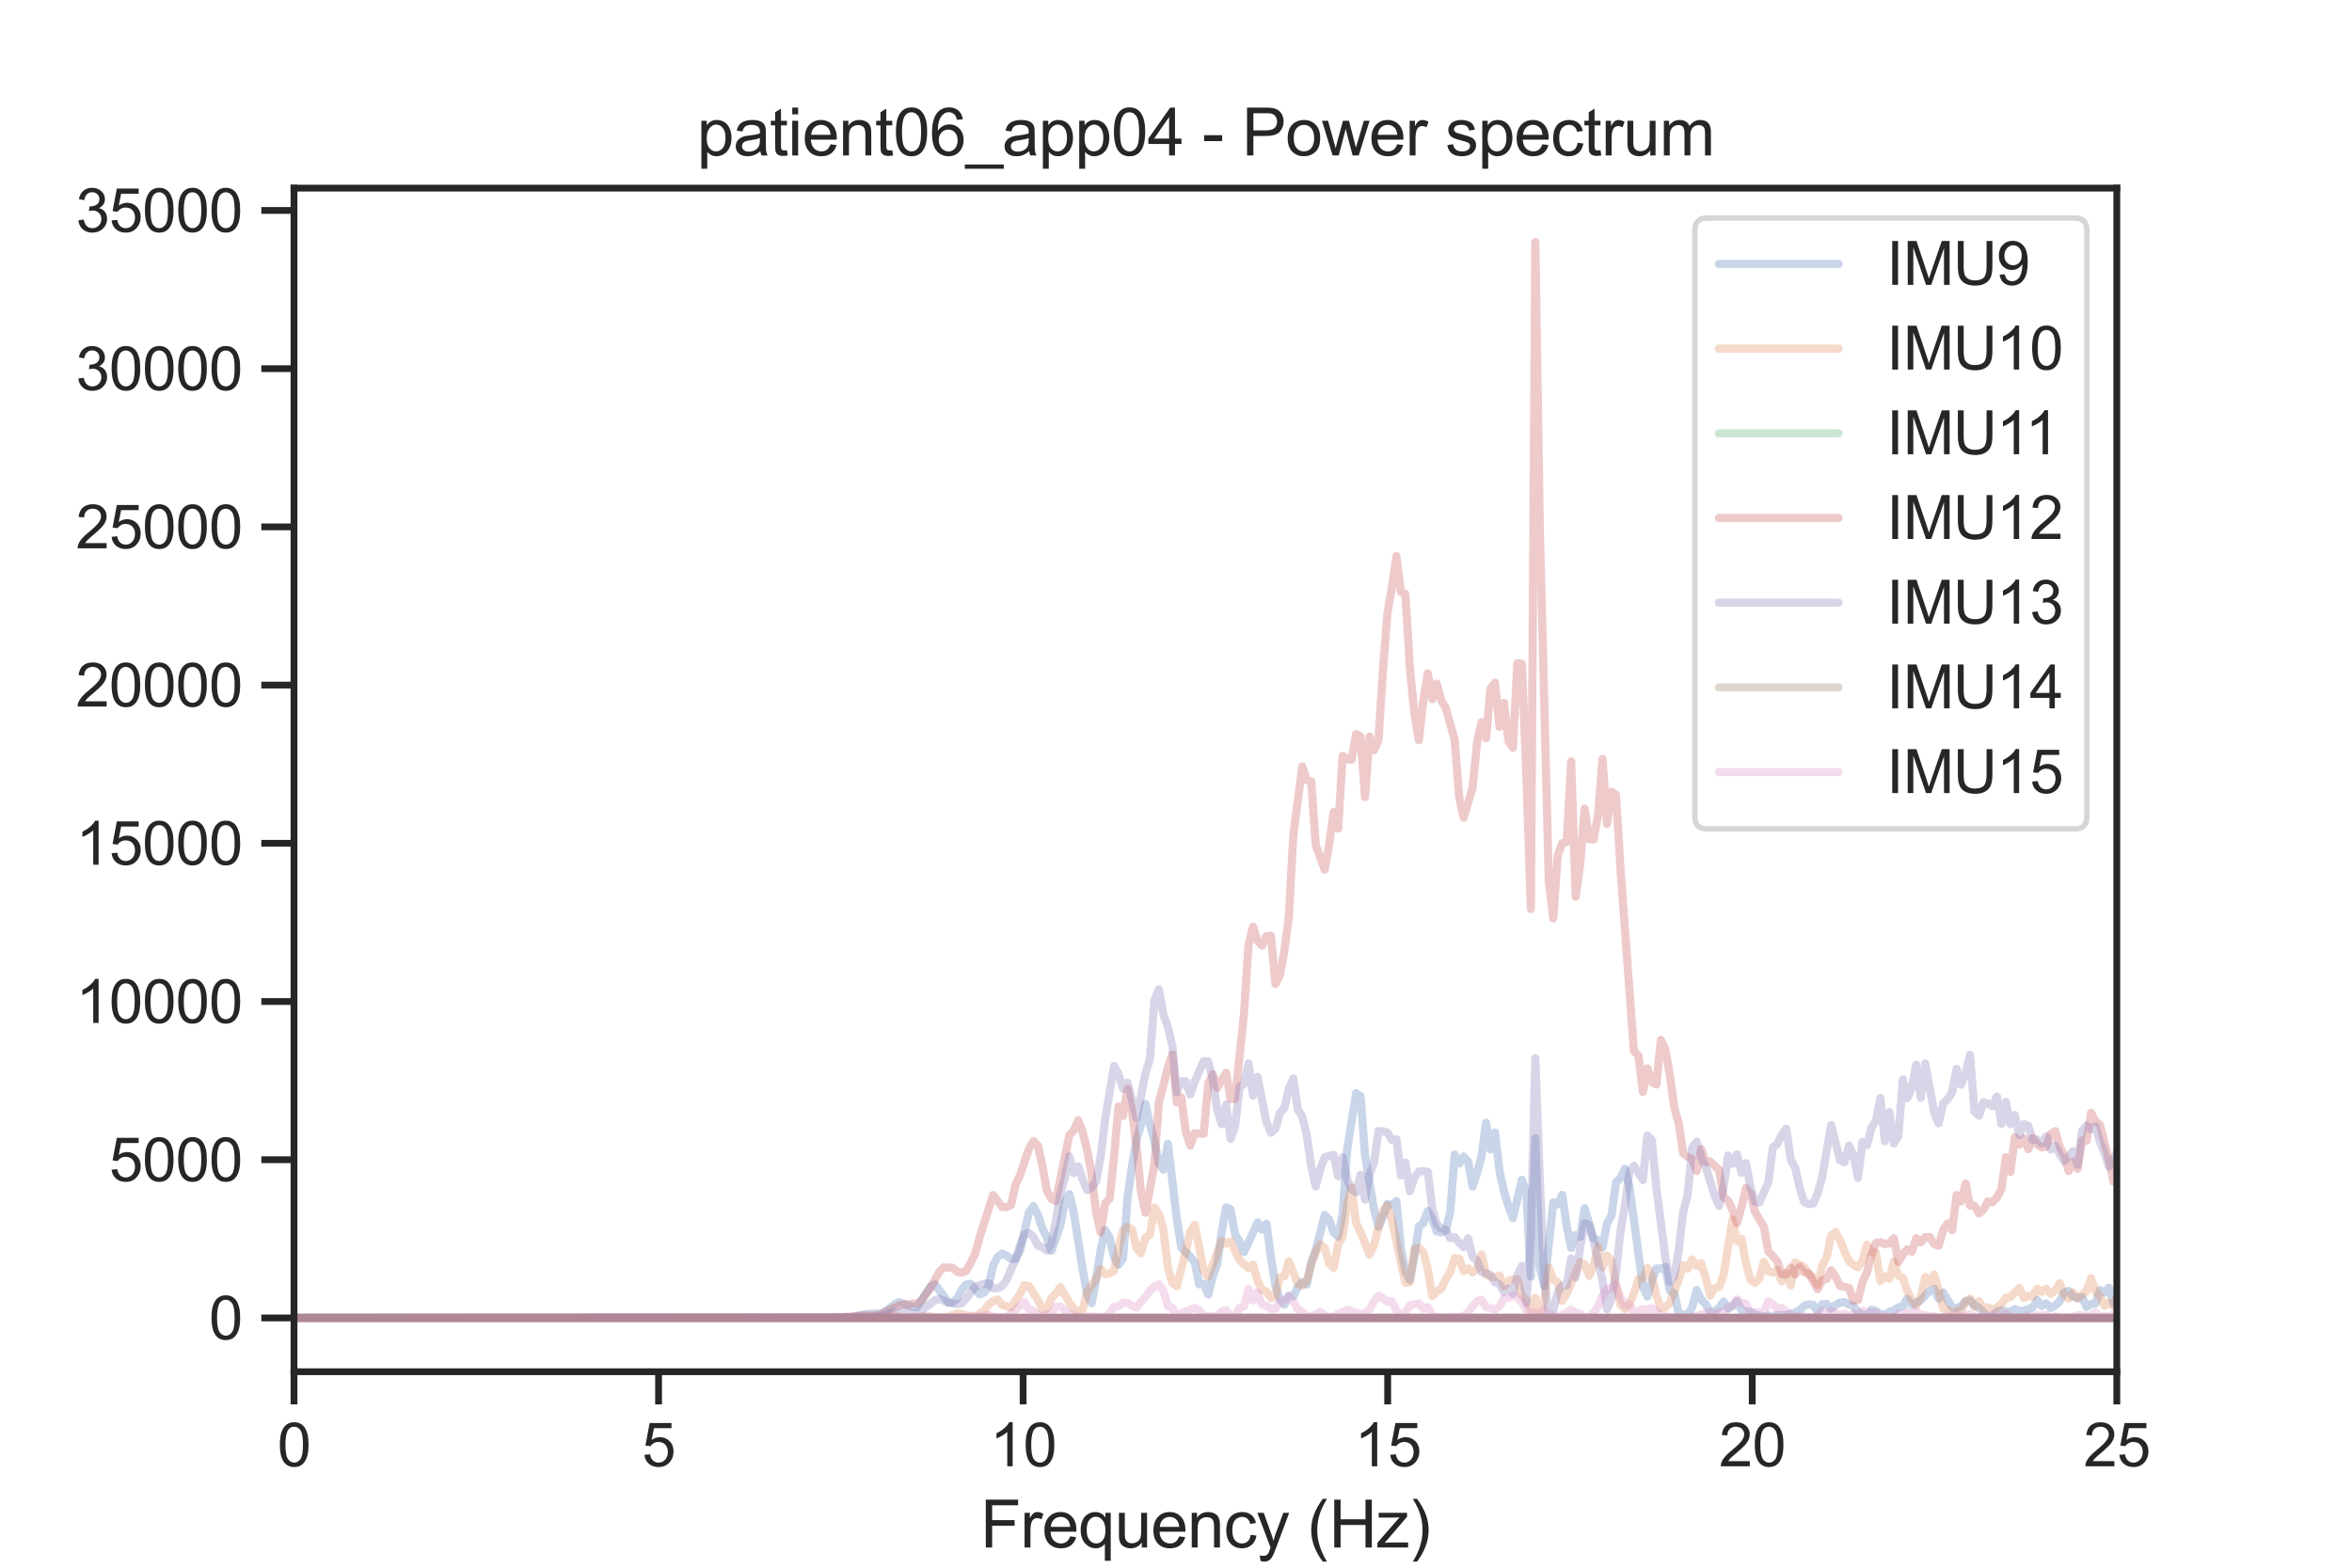 <?xml version="1.0" encoding="utf-8" standalone="no"?>
<!DOCTYPE svg PUBLIC "-//W3C//DTD SVG 1.1//EN"
  "http://www.w3.org/Graphics/SVG/1.1/DTD/svg11.dtd">
<svg xmlns:xlink="http://www.w3.org/1999/xlink" width="432pt" height="288pt" viewBox="0 0 432 288" xmlns="http://www.w3.org/2000/svg" version="1.1">
 <defs>
  <style type="text/css">*{stroke-linejoin: round; stroke-linecap: butt}</style>
 </defs>
 <g id="figure_1">
  <g id="patch_1">
   <path d="M 0 288 
L 432 288 
L 432 0 
L 0 0 
z
" style="fill: #ffffff"/>
  </g>
  <g id="axes_1">
   <g id="patch_2">
    <path d="M 54 252 
L 388.8 252 
L 388.8 34.56 
L 54 34.56 
z
" style="fill: #ffffff"/>
   </g>
   <g id="matplotlib.axis_1">
    <g id="xtick_1">
     <g id="line2d_1">
      <defs>
       <path id="m18d4c16c03" d="M 0 0 
L 0 6 
" style="stroke: #262626; stroke-width: 1.25"/>
      </defs>
      <g>
       <use xlink:href="#m18d4c16c03" x="54" y="252" style="fill: #262626; stroke: #262626; stroke-width: 1.25"/>
      </g>
     </g>
     <g id="text_1">
      <!-- 0 -->
      <g style="fill: #262626" transform="translate(50.941 269.374)scale(0.11 -0.11)">
       <defs>
        <path id="ArialMT-30" d="M 266 2259 
Q 266 3072 433 3567 
Q 600 4063 929 4331 
Q 1259 4600 1759 4600 
Q 2128 4600 2406 4451 
Q 2684 4303 2865 4023 
Q 3047 3744 3150 3342 
Q 3253 2941 3253 2259 
Q 3253 1453 3087 958 
Q 2922 463 2592 192 
Q 2263 -78 1759 -78 
Q 1097 -78 719 397 
Q 266 969 266 2259 
z
M 844 2259 
Q 844 1131 1108 757 
Q 1372 384 1759 384 
Q 2147 384 2411 759 
Q 2675 1134 2675 2259 
Q 2675 3391 2411 3762 
Q 2147 4134 1753 4134 
Q 1366 4134 1134 3806 
Q 844 3388 844 2259 
z
" transform="scale(0.016)"/>
       </defs>
       <use xlink:href="#ArialMT-30"/>
      </g>
     </g>
    </g>
    <g id="xtick_2">
     <g id="line2d_2">
      <g>
       <use xlink:href="#m18d4c16c03" x="120.96" y="252" style="fill: #262626; stroke: #262626; stroke-width: 1.25"/>
      </g>
     </g>
     <g id="text_2">
      <!-- 5 -->
      <g style="fill: #262626" transform="translate(117.901 269.374)scale(0.11 -0.11)">
       <defs>
        <path id="ArialMT-35" d="M 266 1200 
L 856 1250 
Q 922 819 1161 601 
Q 1400 384 1738 384 
Q 2144 384 2425 690 
Q 2706 997 2706 1503 
Q 2706 1984 2436 2262 
Q 2166 2541 1728 2541 
Q 1456 2541 1237 2417 
Q 1019 2294 894 2097 
L 366 2166 
L 809 4519 
L 3088 4519 
L 3088 3981 
L 1259 3981 
L 1013 2750 
Q 1425 3038 1878 3038 
Q 2478 3038 2890 2622 
Q 3303 2206 3303 1553 
Q 3303 931 2941 478 
Q 2500 -78 1738 -78 
Q 1113 -78 717 272 
Q 322 622 266 1200 
z
" transform="scale(0.016)"/>
       </defs>
       <use xlink:href="#ArialMT-35"/>
      </g>
     </g>
    </g>
    <g id="xtick_3">
     <g id="line2d_3">
      <g>
       <use xlink:href="#m18d4c16c03" x="187.92" y="252" style="fill: #262626; stroke: #262626; stroke-width: 1.25"/>
      </g>
     </g>
     <g id="text_3">
      <!-- 10 -->
      <g style="fill: #262626" transform="translate(181.803 269.374)scale(0.11 -0.11)">
       <defs>
        <path id="ArialMT-31" d="M 2384 0 
L 1822 0 
L 1822 3584 
Q 1619 3391 1289 3197 
Q 959 3003 697 2906 
L 697 3450 
Q 1169 3672 1522 3987 
Q 1875 4303 2022 4600 
L 2384 4600 
L 2384 0 
z
" transform="scale(0.016)"/>
       </defs>
       <use xlink:href="#ArialMT-31"/>
       <use xlink:href="#ArialMT-30" x="55.615"/>
      </g>
     </g>
    </g>
    <g id="xtick_4">
     <g id="line2d_4">
      <g>
       <use xlink:href="#m18d4c16c03" x="254.88" y="252" style="fill: #262626; stroke: #262626; stroke-width: 1.25"/>
      </g>
     </g>
     <g id="text_4">
      <!-- 15 -->
      <g style="fill: #262626" transform="translate(248.763 269.374)scale(0.11 -0.11)">
       <use xlink:href="#ArialMT-31"/>
       <use xlink:href="#ArialMT-35" x="55.615"/>
      </g>
     </g>
    </g>
    <g id="xtick_5">
     <g id="line2d_5">
      <g>
       <use xlink:href="#m18d4c16c03" x="321.84" y="252" style="fill: #262626; stroke: #262626; stroke-width: 1.25"/>
      </g>
     </g>
     <g id="text_5">
      <!-- 20 -->
      <g style="fill: #262626" transform="translate(315.723 269.374)scale(0.11 -0.11)">
       <defs>
        <path id="ArialMT-32" d="M 3222 541 
L 3222 0 
L 194 0 
Q 188 203 259 391 
Q 375 700 629 1000 
Q 884 1300 1366 1694 
Q 2113 2306 2375 2664 
Q 2638 3022 2638 3341 
Q 2638 3675 2398 3904 
Q 2159 4134 1775 4134 
Q 1369 4134 1125 3890 
Q 881 3647 878 3216 
L 300 3275 
Q 359 3922 746 4261 
Q 1134 4600 1788 4600 
Q 2447 4600 2831 4234 
Q 3216 3869 3216 3328 
Q 3216 3053 3103 2787 
Q 2991 2522 2730 2228 
Q 2469 1934 1863 1422 
Q 1356 997 1212 845 
Q 1069 694 975 541 
L 3222 541 
z
" transform="scale(0.016)"/>
       </defs>
       <use xlink:href="#ArialMT-32"/>
       <use xlink:href="#ArialMT-30" x="55.615"/>
      </g>
     </g>
    </g>
    <g id="xtick_6">
     <g id="line2d_6">
      <g>
       <use xlink:href="#m18d4c16c03" x="388.8" y="252" style="fill: #262626; stroke: #262626; stroke-width: 1.25"/>
      </g>
     </g>
     <g id="text_6">
      <!-- 25 -->
      <g style="fill: #262626" transform="translate(382.683 269.374)scale(0.11 -0.11)">
       <use xlink:href="#ArialMT-32"/>
       <use xlink:href="#ArialMT-35" x="55.615"/>
      </g>
     </g>
    </g>
    <g id="text_7">
     <!-- Frequency (Hz) -->
     <g style="fill: #262626" transform="translate(180.059 284.295)scale(0.12 -0.12)">
      <defs>
       <path id="ArialMT-46" d="M 525 0 
L 525 4581 
L 3616 4581 
L 3616 4041 
L 1131 4041 
L 1131 2622 
L 3281 2622 
L 3281 2081 
L 1131 2081 
L 1131 0 
L 525 0 
z
" transform="scale(0.016)"/>
       <path id="ArialMT-72" d="M 416 0 
L 416 3319 
L 922 3319 
L 922 2816 
Q 1116 3169 1280 3281 
Q 1444 3394 1641 3394 
Q 1925 3394 2219 3213 
L 2025 2691 
Q 1819 2813 1613 2813 
Q 1428 2813 1281 2702 
Q 1134 2591 1072 2394 
Q 978 2094 978 1738 
L 978 0 
L 416 0 
z
" transform="scale(0.016)"/>
       <path id="ArialMT-65" d="M 2694 1069 
L 3275 997 
Q 3138 488 2766 206 
Q 2394 -75 1816 -75 
Q 1088 -75 661 373 
Q 234 822 234 1631 
Q 234 2469 665 2931 
Q 1097 3394 1784 3394 
Q 2450 3394 2872 2941 
Q 3294 2488 3294 1666 
Q 3294 1616 3291 1516 
L 816 1516 
Q 847 969 1125 678 
Q 1403 388 1819 388 
Q 2128 388 2347 550 
Q 2566 713 2694 1069 
z
M 847 1978 
L 2700 1978 
Q 2663 2397 2488 2606 
Q 2219 2931 1791 2931 
Q 1403 2931 1139 2672 
Q 875 2413 847 1978 
z
" transform="scale(0.016)"/>
       <path id="ArialMT-71" d="M 2538 -1272 
L 2538 353 
Q 2406 169 2170 47 
Q 1934 -75 1669 -75 
Q 1078 -75 651 397 
Q 225 869 225 1691 
Q 225 2191 398 2587 
Q 572 2984 901 3189 
Q 1231 3394 1625 3394 
Q 2241 3394 2594 2875 
L 2594 3319 
L 3100 3319 
L 3100 -1272 
L 2538 -1272 
z
M 803 1669 
Q 803 1028 1072 708 
Q 1341 388 1716 388 
Q 2075 388 2334 692 
Q 2594 997 2594 1619 
Q 2594 2281 2320 2615 
Q 2047 2950 1678 2950 
Q 1313 2950 1058 2639 
Q 803 2328 803 1669 
z
" transform="scale(0.016)"/>
       <path id="ArialMT-75" d="M 2597 0 
L 2597 488 
Q 2209 -75 1544 -75 
Q 1250 -75 995 37 
Q 741 150 617 320 
Q 494 491 444 738 
Q 409 903 409 1263 
L 409 3319 
L 972 3319 
L 972 1478 
Q 972 1038 1006 884 
Q 1059 663 1231 536 
Q 1403 409 1656 409 
Q 1909 409 2131 539 
Q 2353 669 2445 892 
Q 2538 1116 2538 1541 
L 2538 3319 
L 3100 3319 
L 3100 0 
L 2597 0 
z
" transform="scale(0.016)"/>
       <path id="ArialMT-6e" d="M 422 0 
L 422 3319 
L 928 3319 
L 928 2847 
Q 1294 3394 1984 3394 
Q 2284 3394 2536 3286 
Q 2788 3178 2913 3003 
Q 3038 2828 3088 2588 
Q 3119 2431 3119 2041 
L 3119 0 
L 2556 0 
L 2556 2019 
Q 2556 2363 2490 2533 
Q 2425 2703 2258 2804 
Q 2091 2906 1866 2906 
Q 1506 2906 1245 2678 
Q 984 2450 984 1813 
L 984 0 
L 422 0 
z
" transform="scale(0.016)"/>
       <path id="ArialMT-63" d="M 2588 1216 
L 3141 1144 
Q 3050 572 2676 248 
Q 2303 -75 1759 -75 
Q 1078 -75 664 370 
Q 250 816 250 1647 
Q 250 2184 428 2587 
Q 606 2991 970 3192 
Q 1334 3394 1763 3394 
Q 2303 3394 2647 3120 
Q 2991 2847 3088 2344 
L 2541 2259 
Q 2463 2594 2264 2762 
Q 2066 2931 1784 2931 
Q 1359 2931 1093 2626 
Q 828 2322 828 1663 
Q 828 994 1084 691 
Q 1341 388 1753 388 
Q 2084 388 2306 591 
Q 2528 794 2588 1216 
z
" transform="scale(0.016)"/>
       <path id="ArialMT-79" d="M 397 -1278 
L 334 -750 
Q 519 -800 656 -800 
Q 844 -800 956 -737 
Q 1069 -675 1141 -563 
Q 1194 -478 1313 -144 
Q 1328 -97 1363 -6 
L 103 3319 
L 709 3319 
L 1400 1397 
Q 1534 1031 1641 628 
Q 1738 1016 1872 1384 
L 2581 3319 
L 3144 3319 
L 1881 -56 
Q 1678 -603 1566 -809 
Q 1416 -1088 1222 -1217 
Q 1028 -1347 759 -1347 
Q 597 -1347 397 -1278 
z
" transform="scale(0.016)"/>
       <path id="ArialMT-20" transform="scale(0.016)"/>
       <path id="ArialMT-28" d="M 1497 -1347 
Q 1031 -759 709 28 
Q 388 816 388 1659 
Q 388 2403 628 3084 
Q 909 3875 1497 4659 
L 1900 4659 
Q 1522 4009 1400 3731 
Q 1209 3300 1100 2831 
Q 966 2247 966 1656 
Q 966 153 1900 -1347 
L 1497 -1347 
z
" transform="scale(0.016)"/>
       <path id="ArialMT-48" d="M 513 0 
L 513 4581 
L 1119 4581 
L 1119 2700 
L 3500 2700 
L 3500 4581 
L 4106 4581 
L 4106 0 
L 3500 0 
L 3500 2159 
L 1119 2159 
L 1119 0 
L 513 0 
z
" transform="scale(0.016)"/>
       <path id="ArialMT-7a" d="M 125 0 
L 125 456 
L 2238 2881 
Q 1878 2863 1603 2863 
L 250 2863 
L 250 3319 
L 2963 3319 
L 2963 2947 
L 1166 841 
L 819 456 
Q 1197 484 1528 484 
L 3063 484 
L 3063 0 
L 125 0 
z
" transform="scale(0.016)"/>
       <path id="ArialMT-29" d="M 791 -1347 
L 388 -1347 
Q 1322 153 1322 1656 
Q 1322 2244 1188 2822 
Q 1081 3291 891 3722 
Q 769 4003 388 4659 
L 791 4659 
Q 1378 3875 1659 3084 
Q 1900 2403 1900 1659 
Q 1900 816 1576 28 
Q 1253 -759 791 -1347 
z
" transform="scale(0.016)"/>
      </defs>
      <use xlink:href="#ArialMT-46"/>
      <use xlink:href="#ArialMT-72" x="61.084"/>
      <use xlink:href="#ArialMT-65" x="94.385"/>
      <use xlink:href="#ArialMT-71" x="150"/>
      <use xlink:href="#ArialMT-75" x="205.615"/>
      <use xlink:href="#ArialMT-65" x="261.23"/>
      <use xlink:href="#ArialMT-6e" x="316.846"/>
      <use xlink:href="#ArialMT-63" x="372.461"/>
      <use xlink:href="#ArialMT-79" x="422.461"/>
      <use xlink:href="#ArialMT-20" x="472.461"/>
      <use xlink:href="#ArialMT-28" x="500.244"/>
      <use xlink:href="#ArialMT-48" x="533.545"/>
      <use xlink:href="#ArialMT-7a" x="605.762"/>
      <use xlink:href="#ArialMT-29" x="655.762"/>
     </g>
    </g>
   </g>
   <g id="matplotlib.axis_2">
    <g id="ytick_1">
     <g id="line2d_7">
      <defs>
       <path id="m8bd864ce79" d="M 0 0 
L -6 0 
" style="stroke: #262626; stroke-width: 1.25"/>
      </defs>
      <g>
       <use xlink:href="#m8bd864ce79" x="54" y="242.116" style="fill: #262626; stroke: #262626; stroke-width: 1.25"/>
      </g>
     </g>
     <g id="text_8">
      <!-- 0 -->
      <g style="fill: #262626" transform="translate(38.383 246.053)scale(0.11 -0.11)">
       <use xlink:href="#ArialMT-30"/>
      </g>
     </g>
    </g>
    <g id="ytick_2">
     <g id="line2d_8">
      <g>
       <use xlink:href="#m8bd864ce79" x="54" y="213.051" style="fill: #262626; stroke: #262626; stroke-width: 1.25"/>
      </g>
     </g>
     <g id="text_9">
      <!-- 5000 -->
      <g style="fill: #262626" transform="translate(20.032 216.988)scale(0.11 -0.11)">
       <use xlink:href="#ArialMT-35"/>
       <use xlink:href="#ArialMT-30" x="55.615"/>
       <use xlink:href="#ArialMT-30" x="111.23"/>
       <use xlink:href="#ArialMT-30" x="166.846"/>
      </g>
     </g>
    </g>
    <g id="ytick_3">
     <g id="line2d_9">
      <g>
       <use xlink:href="#m8bd864ce79" x="54" y="183.986" style="fill: #262626; stroke: #262626; stroke-width: 1.25"/>
      </g>
     </g>
     <g id="text_10">
      <!-- 10000 -->
      <g style="fill: #262626" transform="translate(13.915 187.923)scale(0.11 -0.11)">
       <use xlink:href="#ArialMT-31"/>
       <use xlink:href="#ArialMT-30" x="55.615"/>
       <use xlink:href="#ArialMT-30" x="111.23"/>
       <use xlink:href="#ArialMT-30" x="166.846"/>
       <use xlink:href="#ArialMT-30" x="222.461"/>
      </g>
     </g>
    </g>
    <g id="ytick_4">
     <g id="line2d_10">
      <g>
       <use xlink:href="#m8bd864ce79" x="54" y="154.921" style="fill: #262626; stroke: #262626; stroke-width: 1.25"/>
      </g>
     </g>
     <g id="text_11">
      <!-- 15000 -->
      <g style="fill: #262626" transform="translate(13.915 158.857)scale(0.11 -0.11)">
       <use xlink:href="#ArialMT-31"/>
       <use xlink:href="#ArialMT-35" x="55.615"/>
       <use xlink:href="#ArialMT-30" x="111.23"/>
       <use xlink:href="#ArialMT-30" x="166.846"/>
       <use xlink:href="#ArialMT-30" x="222.461"/>
      </g>
     </g>
    </g>
    <g id="ytick_5">
     <g id="line2d_11">
      <g>
       <use xlink:href="#m8bd864ce79" x="54" y="125.855" style="fill: #262626; stroke: #262626; stroke-width: 1.25"/>
      </g>
     </g>
     <g id="text_12">
      <!-- 20000 -->
      <g style="fill: #262626" transform="translate(13.915 129.792)scale(0.11 -0.11)">
       <use xlink:href="#ArialMT-32"/>
       <use xlink:href="#ArialMT-30" x="55.615"/>
       <use xlink:href="#ArialMT-30" x="111.23"/>
       <use xlink:href="#ArialMT-30" x="166.846"/>
       <use xlink:href="#ArialMT-30" x="222.461"/>
      </g>
     </g>
    </g>
    <g id="ytick_6">
     <g id="line2d_12">
      <g>
       <use xlink:href="#m8bd864ce79" x="54" y="96.79" style="fill: #262626; stroke: #262626; stroke-width: 1.25"/>
      </g>
     </g>
     <g id="text_13">
      <!-- 25000 -->
      <g style="fill: #262626" transform="translate(13.915 100.727)scale(0.11 -0.11)">
       <use xlink:href="#ArialMT-32"/>
       <use xlink:href="#ArialMT-35" x="55.615"/>
       <use xlink:href="#ArialMT-30" x="111.23"/>
       <use xlink:href="#ArialMT-30" x="166.846"/>
       <use xlink:href="#ArialMT-30" x="222.461"/>
      </g>
     </g>
    </g>
    <g id="ytick_7">
     <g id="line2d_13">
      <g>
       <use xlink:href="#m8bd864ce79" x="54" y="67.725" style="fill: #262626; stroke: #262626; stroke-width: 1.25"/>
      </g>
     </g>
     <g id="text_14">
      <!-- 30000 -->
      <g style="fill: #262626" transform="translate(13.915 71.662)scale(0.11 -0.11)">
       <defs>
        <path id="ArialMT-33" d="M 269 1209 
L 831 1284 
Q 928 806 1161 595 
Q 1394 384 1728 384 
Q 2125 384 2398 659 
Q 2672 934 2672 1341 
Q 2672 1728 2419 1979 
Q 2166 2231 1775 2231 
Q 1616 2231 1378 2169 
L 1441 2663 
Q 1497 2656 1531 2656 
Q 1891 2656 2178 2843 
Q 2466 3031 2466 3422 
Q 2466 3731 2256 3934 
Q 2047 4138 1716 4138 
Q 1388 4138 1169 3931 
Q 950 3725 888 3313 
L 325 3413 
Q 428 3978 793 4289 
Q 1159 4600 1703 4600 
Q 2078 4600 2393 4439 
Q 2709 4278 2876 4000 
Q 3044 3722 3044 3409 
Q 3044 3113 2884 2869 
Q 2725 2625 2413 2481 
Q 2819 2388 3044 2092 
Q 3269 1797 3269 1353 
Q 3269 753 2831 336 
Q 2394 -81 1725 -81 
Q 1122 -81 723 278 
Q 325 638 269 1209 
z
" transform="scale(0.016)"/>
       </defs>
       <use xlink:href="#ArialMT-33"/>
       <use xlink:href="#ArialMT-30" x="55.615"/>
       <use xlink:href="#ArialMT-30" x="111.23"/>
       <use xlink:href="#ArialMT-30" x="166.846"/>
       <use xlink:href="#ArialMT-30" x="222.461"/>
      </g>
     </g>
    </g>
    <g id="ytick_8">
     <g id="line2d_14">
      <g>
       <use xlink:href="#m8bd864ce79" x="54" y="38.66" style="fill: #262626; stroke: #262626; stroke-width: 1.25"/>
      </g>
     </g>
     <g id="text_15">
      <!-- 35000 -->
      <g style="fill: #262626" transform="translate(13.915 42.597)scale(0.11 -0.11)">
       <use xlink:href="#ArialMT-33"/>
       <use xlink:href="#ArialMT-35" x="55.615"/>
       <use xlink:href="#ArialMT-30" x="111.23"/>
       <use xlink:href="#ArialMT-30" x="166.846"/>
       <use xlink:href="#ArialMT-30" x="222.461"/>
      </g>
     </g>
    </g>
   </g>
   <g id="line2d_15">
    <path d="M 54 242.094 
L 151.95 242.019 
L 153.596 241.934 
L 156.066 242.019 
L 156.889 241.922 
L 158.535 241.497 
L 159.358 241.373 
L 161.827 241.287 
L 162.651 240.931 
L 164.297 239.629 
L 165.12 239.212 
L 167.589 240.069 
L 168.412 240.101 
L 170.882 236.352 
L 171.705 235.967 
L 173.351 238.085 
L 174.174 239.292 
L 174.997 239.27 
L 175.82 238.498 
L 176.643 236.916 
L 177.467 235.977 
L 178.29 235.841 
L 179.936 237.767 
L 180.759 237.459 
L 181.582 236.184 
L 182.405 232.501 
L 183.228 230.898 
L 184.051 230.307 
L 184.874 230.696 
L 185.698 231.253 
L 186.521 231.3 
L 187.344 229.772 
L 188.99 222.724 
L 189.813 221.574 
L 190.636 223.201 
L 191.459 225.68 
L 192.282 227.35 
L 193.106 229.79 
L 194.752 225.126 
L 195.575 220.91 
L 196.398 219.345 
L 197.221 222.727 
L 198.867 233.249 
L 199.69 237.851 
L 200.514 239.404 
L 201.337 234.888 
L 202.16 229.625 
L 202.983 225.964 
L 203.806 227.408 
L 204.629 230.979 
L 205.452 232.349 
L 206.275 231.154 
L 207.098 220.007 
L 207.922 214.171 
L 208.745 209.517 
L 209.568 206.632 
L 210.391 202.775 
L 211.214 206.616 
L 212.037 209.625 
L 212.86 213.761 
L 213.683 214.876 
L 214.506 210.12 
L 216.153 223.888 
L 216.976 229.206 
L 218.622 230.829 
L 219.445 231.94 
L 220.268 235.946 
L 221.091 235.83 
L 221.914 237.805 
L 222.738 234.541 
L 223.561 232.314 
L 224.384 226.346 
L 225.207 221.788 
L 226.03 222.186 
L 226.853 226.751 
L 227.676 228.069 
L 228.499 230.013 
L 230.146 226.456 
L 230.969 224.576 
L 231.792 225.893 
L 232.615 224.815 
L 233.438 230.973 
L 234.261 236.164 
L 235.084 238.768 
L 235.907 239.665 
L 236.73 238.03 
L 237.554 238.164 
L 238.377 236.453 
L 239.2 235.51 
L 240.023 235.994 
L 240.846 231.878 
L 241.669 229.61 
L 243.315 223.214 
L 244.138 224.084 
L 244.962 226.439 
L 245.785 227.163 
L 246.608 222.937 
L 247.431 211.191 
L 249.077 200.823 
L 249.9 201.388 
L 250.723 212.209 
L 252.37 222.177 
L 253.193 225.378 
L 254.016 223.545 
L 254.839 221.183 
L 255.662 221.393 
L 256.485 220.633 
L 257.308 229.226 
L 258.131 233.629 
L 258.954 235.124 
L 259.778 230.881 
L 260.601 225.29 
L 261.424 224.706 
L 262.247 222.443 
L 263.07 223.979 
L 263.893 226.226 
L 264.716 226.382 
L 265.539 226.077 
L 266.362 222.708 
L 267.185 212.112 
L 268.009 213.773 
L 268.832 212.457 
L 269.655 213.378 
L 270.478 217.973 
L 271.301 215.444 
L 272.124 212.386 
L 272.947 206.266 
L 273.77 211.156 
L 274.593 208.054 
L 275.417 215.127 
L 276.24 218.881 
L 277.063 221.587 
L 277.886 223.771 
L 279.532 216.729 
L 280.355 219.093 
L 281.178 234.541 
L 282.001 209.067 
L 282.825 232.804 
L 283.648 236.261 
L 285.294 220.886 
L 286.117 221.251 
L 286.94 219.515 
L 287.763 225.237 
L 288.586 229.267 
L 289.409 226.896 
L 290.233 227.259 
L 291.056 221.978 
L 292.702 227.485 
L 293.525 227.82 
L 294.348 229.158 
L 295.171 224.778 
L 295.994 223.282 
L 296.817 217.193 
L 297.641 216.428 
L 298.464 214.713 
L 299.287 217.999 
L 301.756 236.417 
L 302.579 238.177 
L 303.402 235.204 
L 304.225 233.038 
L 305.049 233.053 
L 305.872 232.735 
L 306.695 237.098 
L 307.518 237.56 
L 308.341 241.313 
L 309.164 241.492 
L 309.987 241.46 
L 310.81 240.138 
L 311.633 236.975 
L 312.457 238.711 
L 313.28 239.595 
L 314.103 240.967 
L 314.926 240.877 
L 315.749 240.28 
L 316.572 239.096 
L 317.395 240.412 
L 318.218 239.978 
L 319.041 239.019 
L 319.865 240.719 
L 321.511 240.992 
L 322.334 241.555 
L 323.157 241.638 
L 323.98 241.924 
L 324.803 241.661 
L 325.626 241.945 
L 326.449 241.578 
L 328.096 241.586 
L 329.742 241.125 
L 330.565 240.712 
L 331.388 239.885 
L 332.211 239.63 
L 333.034 239.713 
L 333.857 240.909 
L 334.681 239.624 
L 335.504 239.536 
L 336.327 240.432 
L 337.15 239.754 
L 337.973 239.28 
L 338.796 239.195 
L 339.619 239.691 
L 340.442 239.911 
L 341.265 241.053 
L 342.912 241.804 
L 343.735 240.611 
L 344.558 240.859 
L 345.381 241.455 
L 346.204 241.512 
L 347.027 241.009 
L 347.85 240.714 
L 348.673 240.185 
L 349.496 239.963 
L 350.32 238.593 
L 351.143 239.76 
L 351.966 239.366 
L 352.789 238.837 
L 354.435 237.183 
L 355.258 236.758 
L 356.081 238.574 
L 356.904 237.453 
L 358.551 240.195 
L 359.374 240.269 
L 360.197 239.994 
L 361.02 239.065 
L 361.843 238.915 
L 362.666 239.783 
L 363.489 240.276 
L 365.136 241.91 
L 365.959 241.784 
L 366.782 240.853 
L 367.605 240.735 
L 369.251 241.074 
L 370.074 240.495 
L 370.897 240.848 
L 371.72 240.78 
L 373.367 240.21 
L 374.19 238.812 
L 375.013 239.918 
L 375.836 239.452 
L 376.659 240.285 
L 377.482 239.852 
L 378.305 239.047 
L 379.128 237.426 
L 379.952 237.148 
L 380.775 238.222 
L 381.598 238.467 
L 382.421 238.291 
L 383.244 240.083 
L 384.067 239.584 
L 384.89 239.456 
L 385.713 237.013 
L 386.536 237.455 
L 387.36 236.584 
L 388.183 239.432 
L 389.006 239.104 
L 389.829 240.534 
L 390.652 239.377 
L 391.475 238.794 
L 393.121 239.209 
L 393.944 239.312 
L 394.768 240.108 
L 395.591 240.456 
L 396.414 240.331 
L 397.237 241.247 
L 398.06 239.352 
L 398.883 239.324 
L 400.529 238.147 
L 401.352 239.615 
L 402.176 238.593 
L 402.999 237.087 
L 403.822 235.969 
L 404.645 236.534 
L 405.468 237.827 
L 406.291 238.904 
L 407.114 239.182 
L 407.937 239.66 
L 408.76 239.183 
L 409.584 238.501 
L 410.407 237.029 
L 411.23 236.891 
L 412.053 238.453 
L 412.876 237.926 
L 413.699 239.933 
L 414.522 241.079 
L 415.345 240.579 
L 416.168 240.76 
L 416.992 239.856 
L 417.815 240.649 
L 418.638 240.246 
L 419.461 240.273 
L 420.284 240.565 
L 421.107 239.944 
L 421.93 238.853 
L 422.753 239.57 
L 423.576 239.39 
L 424.4 240.056 
L 426.046 240.985 
L 426.869 239.982 
L 427.692 240.346 
L 428.515 239.268 
L 429.338 238.767 
L 430.161 238.904 
L 430.984 238.51 
L 431.807 239.688 
L 432.631 239.937 
L 433 240.169 
M 433 242.116 
L -1 242.116 
L -1 242.116 
" clip-path="url(#p07030692d2)" style="fill: none; stroke: #4c72b0; stroke-opacity: 0.3; stroke-width: 1.5; stroke-linecap: round"/>
   </g>
   <g id="line2d_16">
    <path d="M 54 242.096 
L 156.889 242.034 
L 158.535 241.967 
L 161.827 242.024 
L 164.297 241.763 
L 165.943 242.007 
L 166.766 242.095 
L 168.412 241.931 
L 170.059 241.744 
L 171.705 241.971 
L 173.351 242.101 
L 174.997 241.587 
L 175.82 241.283 
L 176.643 241.385 
L 177.467 241.645 
L 179.113 241.877 
L 180.759 240.799 
L 181.582 239.674 
L 182.405 239.033 
L 183.228 238.69 
L 184.051 239.741 
L 185.698 240.203 
L 187.344 237.742 
L 188.167 236.067 
L 188.99 236.245 
L 190.636 238.813 
L 191.459 240.601 
L 192.282 240.424 
L 193.106 238.503 
L 193.929 237.661 
L 194.752 236.448 
L 196.398 239.279 
L 197.221 240.409 
L 198.044 241.151 
L 198.867 240.542 
L 199.69 237.343 
L 201.337 234.903 
L 202.16 233.142 
L 202.983 234.085 
L 203.806 233.951 
L 204.629 233.428 
L 205.452 229.16 
L 206.275 226.015 
L 207.098 225.381 
L 207.922 225.88 
L 208.745 229.306 
L 209.568 230.237 
L 210.391 227.385 
L 211.214 226.836 
L 212.037 221.822 
L 212.86 222.994 
L 213.683 225.932 
L 214.506 232.806 
L 215.33 235.694 
L 216.153 236.265 
L 217.799 229.862 
L 218.622 226.247 
L 219.445 225.004 
L 221.091 233.471 
L 221.914 234.555 
L 224.384 227.985 
L 225.207 228.466 
L 226.03 228.049 
L 227.676 231.528 
L 229.322 232.979 
L 230.146 232.333 
L 230.969 235.232 
L 231.792 237 
L 232.615 237.24 
L 233.438 238.437 
L 234.261 238.068 
L 235.084 234.654 
L 235.907 234.487 
L 236.73 231.732 
L 238.377 235.832 
L 239.2 236.172 
L 240.023 235.22 
L 240.846 232.275 
L 241.669 230.075 
L 242.492 228.587 
L 243.315 229.339 
L 244.138 232.117 
L 244.962 232.94 
L 245.785 228.544 
L 246.608 227.156 
L 247.431 221.437 
L 248.254 218.169 
L 249.077 224.714 
L 249.9 226.363 
L 251.546 230.488 
L 252.37 228.702 
L 254.016 222.418 
L 254.839 221.421 
L 255.662 224.268 
L 258.131 235.698 
L 258.954 235.568 
L 259.778 229.509 
L 260.601 229.222 
L 261.424 230.076 
L 262.247 233.09 
L 263.07 238.1 
L 263.893 237.246 
L 264.716 236.76 
L 265.539 234.99 
L 266.362 233.739 
L 267.185 231.139 
L 268.009 231.229 
L 268.832 233.521 
L 269.655 233.022 
L 270.478 233.8 
L 271.301 233.091 
L 272.124 230.437 
L 272.947 234.146 
L 273.77 234.569 
L 274.593 234.643 
L 275.417 234.317 
L 276.24 236.357 
L 277.063 235.334 
L 277.886 235.037 
L 278.709 235.015 
L 279.532 237.983 
L 280.355 238.782 
L 281.178 240.862 
L 282.001 238.439 
L 282.825 241.623 
L 283.648 238.755 
L 284.471 232.89 
L 285.294 235.033 
L 286.117 235.556 
L 286.94 239.005 
L 287.763 237.693 
L 289.409 233.805 
L 290.233 231.865 
L 291.056 232.321 
L 291.879 234.387 
L 292.702 232.431 
L 293.525 229.073 
L 294.348 232.815 
L 295.171 230.686 
L 295.994 231.639 
L 296.817 236.216 
L 297.641 239.671 
L 298.464 240.502 
L 299.287 239.474 
L 300.11 237.573 
L 300.933 234.998 
L 301.756 234.882 
L 302.579 232.954 
L 303.402 234.408 
L 304.225 237.983 
L 305.049 240.313 
L 305.872 240.218 
L 306.695 239.331 
L 308.341 235.181 
L 309.164 232.407 
L 309.987 233.066 
L 310.81 231.379 
L 311.633 232.568 
L 312.457 232.054 
L 313.28 234.747 
L 314.103 237.998 
L 314.926 236.649 
L 315.749 236.431 
L 316.572 234.211 
L 318.218 223.986 
L 319.041 228.042 
L 319.865 227.569 
L 320.688 232.052 
L 321.511 235.105 
L 322.334 235.702 
L 323.157 234.833 
L 323.98 231.798 
L 324.803 233.552 
L 325.626 233.801 
L 326.449 233.311 
L 327.273 235.405 
L 328.096 233.878 
L 328.919 236.134 
L 329.742 231.894 
L 331.388 232.78 
L 332.211 234.036 
L 333.034 234.646 
L 333.857 236.099 
L 334.681 232.513 
L 335.504 230.982 
L 336.327 226.986 
L 337.15 226.326 
L 337.973 227.888 
L 338.796 229.98 
L 339.619 231.717 
L 340.442 232.362 
L 341.265 232.81 
L 342.089 231.641 
L 342.912 228.66 
L 343.735 230.012 
L 344.558 230.179 
L 345.381 235.337 
L 346.204 234.515 
L 347.027 234.902 
L 347.85 231.784 
L 348.673 234.356 
L 349.496 234.764 
L 350.32 237.192 
L 351.143 238.884 
L 351.966 239.79 
L 352.789 238.247 
L 353.612 234.589 
L 354.435 235.731 
L 355.258 234.135 
L 356.081 236.928 
L 356.904 240.425 
L 357.728 240.587 
L 358.551 241.809 
L 359.374 240.841 
L 360.197 240.77 
L 361.02 239.08 
L 361.843 238.547 
L 362.666 240.115 
L 363.489 239.029 
L 364.312 240.498 
L 365.136 240.161 
L 365.959 240.636 
L 366.782 240.224 
L 367.605 239.599 
L 368.428 238.418 
L 369.251 238.333 
L 370.897 236.589 
L 371.72 238.438 
L 372.544 238.038 
L 373.367 238.16 
L 374.19 236.742 
L 375.013 237.331 
L 375.836 236.75 
L 376.659 237.693 
L 377.482 237.095 
L 378.305 235.743 
L 379.128 237.846 
L 379.952 238.552 
L 380.775 237.472 
L 381.598 238.534 
L 383.244 237.164 
L 384.067 234.82 
L 384.89 237.272 
L 385.713 238.119 
L 386.536 239.9 
L 387.36 239.302 
L 388.183 239.953 
L 389.006 237.923 
L 389.829 238.028 
L 390.652 237.634 
L 391.475 238.197 
L 392.298 239.599 
L 393.121 240.363 
L 393.944 241.514 
L 394.768 240.27 
L 395.591 239.763 
L 396.414 239.835 
L 397.237 239.508 
L 398.06 240.409 
L 398.883 240.81 
L 401.352 241.55 
L 402.176 239.67 
L 402.999 240.344 
L 404.645 239.655 
L 405.468 240.511 
L 406.291 240.376 
L 407.114 239.836 
L 407.937 240.254 
L 408.76 238.39 
L 409.584 240.294 
L 410.407 240.175 
L 411.23 240.654 
L 412.053 240.597 
L 412.876 240.931 
L 413.699 240.469 
L 414.522 240.576 
L 416.168 240.976 
L 417.815 241.92 
L 418.638 241.792 
L 420.284 241.956 
L 421.107 241.778 
L 421.93 241.779 
L 422.753 240.949 
L 423.576 241.184 
L 425.223 240.51 
L 426.046 241.445 
L 426.869 241.082 
L 427.692 240.861 
L 428.515 240.842 
L 429.338 240.685 
L 430.161 241.214 
L 430.984 241.204 
L 431.807 240.382 
L 432.631 240.927 
L 433 240.854 
M 433 242.116 
L -1 242.116 
L -1 242.116 
" clip-path="url(#p07030692d2)" style="fill: none; stroke: #dd8452; stroke-opacity: 0.3; stroke-width: 1.5; stroke-linecap: round"/>
   </g>
   <g id="line2d_17">
    <path d="M 54 242.116 
L 433 242.116 
M 433 242.116 
L -1 242.116 
L -1 242.116 
" clip-path="url(#p07030692d2)" style="fill: none; stroke: #55a868; stroke-opacity: 0.3; stroke-width: 1.5; stroke-linecap: round"/>
   </g>
   <g id="line2d_18">
    <path d="M 54 242.099 
L 153.596 242.05 
L 158.535 241.681 
L 160.181 241.725 
L 161.827 241.411 
L 163.474 240.581 
L 165.12 239.842 
L 165.943 239.649 
L 166.766 239.673 
L 167.589 239.47 
L 168.412 239.498 
L 169.235 238.998 
L 170.882 236.655 
L 172.528 233.618 
L 173.351 232.842 
L 174.997 232.895 
L 175.82 233.676 
L 176.643 233.794 
L 177.467 233.446 
L 178.29 232.025 
L 179.113 230.29 
L 179.936 227.279 
L 182.405 219.534 
L 184.051 221.714 
L 184.874 221.77 
L 185.698 221.372 
L 186.521 217.633 
L 187.344 215.922 
L 188.99 211.06 
L 189.813 209.63 
L 190.636 210.473 
L 191.459 214.146 
L 192.282 218.712 
L 193.106 220.219 
L 193.929 220.665 
L 196.398 208.537 
L 197.221 207.667 
L 198.044 205.793 
L 198.867 208.027 
L 199.69 211.313 
L 200.514 215.816 
L 201.337 222.773 
L 202.16 226.381 
L 202.983 221.044 
L 203.806 220.238 
L 204.629 212.449 
L 205.452 203.255 
L 206.275 205.01 
L 207.098 200.039 
L 207.922 204.023 
L 208.745 210.623 
L 209.568 218.956 
L 210.391 222.793 
L 212.037 213.903 
L 212.86 202.396 
L 213.683 199.458 
L 214.506 196.05 
L 215.33 193.714 
L 216.153 202.543 
L 216.976 201.624 
L 217.799 207.938 
L 218.622 210.438 
L 219.445 208.193 
L 221.091 208.286 
L 221.914 199.113 
L 222.738 197.351 
L 223.561 199.9 
L 225.207 197.086 
L 226.03 201.907 
L 226.853 201.882 
L 228.499 186.121 
L 229.322 173.576 
L 230.146 170.233 
L 230.969 172.835 
L 231.792 173.719 
L 232.615 171.997 
L 233.438 171.904 
L 234.261 180.778 
L 235.084 179.182 
L 235.907 174.621 
L 236.73 168.421 
L 237.554 153.344 
L 239.2 140.787 
L 240.023 143.344 
L 240.846 143.558 
L 241.669 155.287 
L 243.315 159.771 
L 244.138 155.047 
L 244.962 149.163 
L 245.785 152.215 
L 246.608 138.857 
L 247.431 139.503 
L 248.254 139.541 
L 249.077 134.868 
L 249.9 135.289 
L 250.723 146.421 
L 251.546 135.322 
L 252.37 137.826 
L 253.193 135.927 
L 254.016 123.121 
L 254.839 112.593 
L 255.662 107.895 
L 256.485 102.172 
L 257.308 108.771 
L 258.131 109.097 
L 258.954 122.627 
L 259.778 131.049 
L 260.601 136.001 
L 261.424 128.617 
L 262.247 123.716 
L 263.07 128.433 
L 263.893 125.58 
L 264.716 128.657 
L 265.539 130.048 
L 267.185 135.897 
L 268.009 146.449 
L 268.832 150.221 
L 270.478 144.709 
L 271.301 136.388 
L 272.124 132.683 
L 272.947 135.621 
L 273.77 126.5 
L 274.593 125.413 
L 275.417 133.51 
L 276.24 129.122 
L 277.063 136.206 
L 277.886 137.364 
L 278.709 121.832 
L 279.532 121.961 
L 280.355 142.374 
L 281.178 166.993 
L 282.001 44.444 
L 282.825 97.23 
L 284.471 161.745 
L 285.294 168.718 
L 286.117 157.138 
L 286.94 154.898 
L 287.763 154.673 
L 288.586 139.87 
L 289.409 164.725 
L 290.233 158.84 
L 291.056 148.563 
L 291.879 154.157 
L 292.702 154.229 
L 293.525 149.753 
L 294.348 139.413 
L 295.171 151.34 
L 295.994 145.448 
L 296.817 146.017 
L 297.641 159.6 
L 300.11 193.137 
L 300.933 193.9 
L 301.756 200.606 
L 302.579 196.25 
L 303.402 198.792 
L 304.225 199.246 
L 305.049 191.059 
L 305.872 192.778 
L 306.695 197.411 
L 307.518 203.431 
L 308.341 206.422 
L 309.164 211.891 
L 309.987 212.51 
L 310.81 212.935 
L 311.633 215.156 
L 312.457 211.076 
L 313.28 213.486 
L 314.103 213.366 
L 315.749 214.926 
L 316.572 219.953 
L 317.395 220.556 
L 318.218 222.249 
L 319.041 224.68 
L 319.865 221.789 
L 320.688 218.259 
L 321.511 219.203 
L 322.334 222.615 
L 323.98 225.386 
L 324.803 229.955 
L 325.626 230.743 
L 326.449 231.742 
L 327.273 234.098 
L 328.096 234.199 
L 328.919 232.845 
L 329.742 234.129 
L 330.565 232.72 
L 331.388 233.768 
L 332.211 233.905 
L 333.857 236.841 
L 334.681 235.169 
L 335.504 234.965 
L 336.327 233.388 
L 337.15 234.563 
L 337.973 236.224 
L 339.619 236.614 
L 340.442 238.963 
L 341.265 238.808 
L 342.089 235.509 
L 342.912 233.764 
L 343.735 230.525 
L 344.558 228.341 
L 345.381 228.204 
L 346.204 228.566 
L 347.027 228.408 
L 347.85 227.472 
L 348.673 231.837 
L 349.496 230.484 
L 350.32 229.527 
L 351.143 229.954 
L 351.966 227.489 
L 352.789 228.24 
L 353.612 227.28 
L 354.435 227.262 
L 355.258 228.515 
L 356.081 228.857 
L 356.904 225.959 
L 357.728 224.755 
L 358.551 225.999 
L 359.374 219.547 
L 360.197 220.719 
L 361.02 217.399 
L 361.843 221.477 
L 362.666 221.499 
L 363.489 222.929 
L 364.312 222.243 
L 365.136 220.691 
L 365.959 220.849 
L 366.782 220.027 
L 367.605 218.421 
L 368.428 212.599 
L 369.251 215.288 
L 370.074 208.87 
L 370.897 210.261 
L 371.72 209.145 
L 372.544 211.107 
L 373.367 209.073 
L 374.19 210.24 
L 375.013 210.802 
L 375.836 210.617 
L 376.659 208.363 
L 377.482 207.792 
L 378.305 210.641 
L 379.128 212.243 
L 379.952 215.128 
L 380.775 213.422 
L 381.598 214.721 
L 382.421 209.519 
L 383.244 209.562 
L 384.067 204.463 
L 384.89 205.952 
L 385.713 206.703 
L 387.36 213.119 
L 388.183 217.094 
L 389.006 214.112 
L 389.829 215.089 
L 390.652 213.531 
L 391.475 210.115 
L 392.298 208.599 
L 393.121 203.117 
L 393.944 206.783 
L 394.768 208.809 
L 395.591 206.499 
L 396.414 214.816 
L 397.237 218.353 
L 398.06 219.319 
L 398.883 216.927 
L 399.706 212.107 
L 401.352 212.667 
L 402.176 213.716 
L 402.999 215.63 
L 404.645 220.355 
L 405.468 220.023 
L 406.291 222.25 
L 407.114 221.729 
L 407.937 221.663 
L 408.76 223.028 
L 410.407 220.703 
L 411.23 222.918 
L 412.053 223.812 
L 412.876 224.145 
L 413.699 227.1 
L 414.522 227.004 
L 415.345 225.899 
L 416.168 225.354 
L 416.992 225.322 
L 417.815 227.289 
L 418.638 226.572 
L 420.284 228.758 
L 421.107 230.473 
L 422.753 231.919 
L 423.576 229.872 
L 424.4 230.586 
L 425.223 229.749 
L 426.046 230.832 
L 426.869 229.819 
L 427.692 232.665 
L 428.515 232.344 
L 429.338 235.504 
L 430.161 233.365 
L 430.984 234.082 
L 431.807 233.809 
L 433 231.896 
M 433 242.116 
L -1 242.116 
L -1 242.116 
" clip-path="url(#p07030692d2)" style="fill: none; stroke: #c44e52; stroke-opacity: 0.3; stroke-width: 1.5; stroke-linecap: round"/>
   </g>
   <g id="line2d_19">
    <path d="M 54 242.097 
L 154.419 242.036 
L 157.712 241.864 
L 160.181 241.979 
L 161.827 241.74 
L 164.297 241.028 
L 165.943 241.031 
L 167.589 241.249 
L 168.412 241.157 
L 169.235 240.741 
L 170.882 239.535 
L 171.705 238.863 
L 172.528 238.588 
L 174.174 239.281 
L 175.82 239.593 
L 176.643 239.4 
L 177.467 238.556 
L 179.113 236.393 
L 180.759 235.825 
L 181.582 235.753 
L 182.405 236.685 
L 183.228 236.661 
L 184.051 236.281 
L 184.874 235.185 
L 185.698 233.164 
L 186.521 231.465 
L 187.344 228.835 
L 188.167 226.796 
L 188.99 226.508 
L 189.813 227.209 
L 190.636 228.859 
L 191.459 229.101 
L 192.282 229.731 
L 193.106 228.548 
L 193.929 224.307 
L 194.752 219.384 
L 195.575 216.425 
L 196.398 212.431 
L 197.221 215.507 
L 198.044 214.262 
L 198.867 216.725 
L 199.69 218.649 
L 200.514 218.2 
L 201.337 217.043 
L 202.16 212.458 
L 202.983 205.592 
L 204.629 195.835 
L 205.452 197.287 
L 206.275 200.033 
L 207.098 198.882 
L 208.745 205.411 
L 210.391 197.183 
L 211.214 194.538 
L 212.037 183.743 
L 212.86 181.734 
L 213.683 186.394 
L 214.506 188.612 
L 215.33 192.186 
L 216.153 200.7 
L 216.976 198.619 
L 217.799 198.643 
L 218.622 201.074 
L 219.445 198.686 
L 221.091 194.95 
L 221.914 195.003 
L 222.738 198.167 
L 223.561 203.84 
L 224.384 206.54 
L 225.207 202.932 
L 226.03 209.204 
L 226.853 206.893 
L 227.676 199.659 
L 228.499 199.126 
L 229.322 195.377 
L 230.146 201.239 
L 230.969 197.842 
L 232.615 206.132 
L 233.438 208.083 
L 234.261 207.379 
L 235.084 204.468 
L 235.907 203.56 
L 236.73 199.97 
L 237.554 198.083 
L 238.377 203.862 
L 239.2 205.143 
L 240.023 208.562 
L 240.846 214.257 
L 241.669 217.962 
L 242.492 214.74 
L 243.315 212.599 
L 244.962 212.175 
L 245.785 216.074 
L 246.608 212.582 
L 247.431 216.611 
L 248.254 218.52 
L 249.077 219.058 
L 249.9 215.827 
L 250.723 220.346 
L 251.546 215.749 
L 252.37 213.701 
L 253.193 207.783 
L 254.016 207.795 
L 254.839 208.106 
L 255.662 209.418 
L 256.485 209.284 
L 257.308 215.933 
L 258.131 213.594 
L 258.954 218.821 
L 259.778 216.334 
L 260.601 215.22 
L 261.424 215.17 
L 262.247 215.286 
L 263.07 221.974 
L 263.893 224.944 
L 264.716 225.647 
L 265.539 225.909 
L 266.362 227.493 
L 267.185 227.279 
L 268.009 228.279 
L 268.832 229.102 
L 269.655 227.478 
L 270.478 230.942 
L 271.301 231.559 
L 272.124 233.684 
L 273.77 234.205 
L 274.593 235.598 
L 275.417 235.89 
L 276.24 237.354 
L 277.063 236.716 
L 277.886 237.699 
L 278.709 234.227 
L 279.532 232.577 
L 280.355 239.393 
L 281.178 226.898 
L 282.001 194.418 
L 282.825 216.745 
L 283.648 235.626 
L 284.471 241.069 
L 285.294 240.869 
L 286.117 237.328 
L 286.94 236.151 
L 287.763 236.188 
L 288.586 231.187 
L 289.409 234.667 
L 290.233 229.164 
L 291.056 224.709 
L 291.879 225.083 
L 292.702 228.093 
L 294.348 235.34 
L 295.171 240.502 
L 295.994 238.555 
L 296.817 233.886 
L 297.641 226.132 
L 298.464 221.423 
L 299.287 215.285 
L 300.11 214.185 
L 301.756 216.786 
L 302.579 208.607 
L 303.402 209.426 
L 304.225 218.19 
L 305.872 230.932 
L 306.695 235.497 
L 307.518 234.498 
L 308.341 229.638 
L 309.164 222.623 
L 309.987 219.486 
L 310.81 210.825 
L 311.633 209.728 
L 312.457 212.635 
L 313.28 214.362 
L 314.926 219.637 
L 315.749 221.519 
L 316.572 218.121 
L 317.395 212.276 
L 318.218 213.813 
L 319.041 212.07 
L 319.865 215.485 
L 320.688 213.665 
L 321.511 218.032 
L 322.334 220.758 
L 323.157 220.927 
L 324.803 217.154 
L 325.626 210.791 
L 326.449 210.164 
L 327.273 208.414 
L 328.096 207.348 
L 328.919 213.047 
L 329.742 214.582 
L 330.565 218.235 
L 331.388 220.871 
L 332.211 221.176 
L 333.034 221.101 
L 333.857 219.236 
L 334.681 216.262 
L 336.327 206.67 
L 337.973 213.158 
L 338.796 213.513 
L 339.619 210.435 
L 340.442 212.253 
L 341.265 216.4 
L 342.089 209.792 
L 342.912 210.364 
L 343.735 207.197 
L 344.558 205.93 
L 345.381 201.714 
L 346.204 209.651 
L 347.027 204.27 
L 347.85 210.056 
L 348.673 208.794 
L 349.496 198.279 
L 350.32 201.747 
L 351.143 199.85 
L 351.966 195.592 
L 352.789 201.676 
L 353.612 195.369 
L 355.258 204.335 
L 356.081 206.384 
L 356.904 202.676 
L 357.728 201.933 
L 358.551 200.646 
L 359.374 196.368 
L 360.197 199.26 
L 361.02 197.223 
L 361.843 193.795 
L 362.666 204.245 
L 363.489 204.959 
L 364.312 202.481 
L 365.136 202.757 
L 365.959 203.235 
L 366.782 201.462 
L 367.605 206.483 
L 368.428 202.426 
L 369.251 206.507 
L 370.074 204.83 
L 370.897 208.553 
L 371.72 206.497 
L 372.544 206.828 
L 373.367 209.475 
L 374.19 209.368 
L 375.013 210.102 
L 375.836 208.744 
L 376.659 211.162 
L 377.482 210.433 
L 378.305 212.034 
L 379.128 213.3 
L 379.952 212.471 
L 380.775 211.477 
L 381.598 213.994 
L 382.421 207.706 
L 383.244 206.763 
L 384.067 207.441 
L 384.89 206.91 
L 385.713 209.792 
L 386.536 211.801 
L 387.36 214.316 
L 388.183 213.068 
L 389.006 211.167 
L 389.829 210.636 
L 390.652 206.613 
L 391.475 207.567 
L 392.298 203.591 
L 393.121 202.521 
L 393.944 201.16 
L 394.768 206.86 
L 395.591 206.598 
L 396.414 210.015 
L 397.237 210.487 
L 398.06 209.934 
L 398.883 208.685 
L 399.706 210.403 
L 401.352 207.693 
L 402.176 209.489 
L 402.999 213.428 
L 403.822 215.138 
L 404.645 210.333 
L 405.468 214.868 
L 406.291 213.404 
L 407.114 212.708 
L 407.937 213.352 
L 408.76 214.869 
L 409.584 210.84 
L 410.407 214.276 
L 411.23 218.553 
L 412.053 218.111 
L 412.876 220.414 
L 413.699 218.643 
L 414.522 214.98 
L 415.345 216.906 
L 416.168 214.941 
L 416.992 215.634 
L 417.815 219.227 
L 418.638 220.232 
L 419.461 223.599 
L 420.284 224.873 
L 421.107 223.263 
L 421.93 224.12 
L 422.753 220.335 
L 423.576 220.513 
L 424.4 217.623 
L 425.223 219.261 
L 426.046 219.793 
L 426.869 223.307 
L 427.692 224.913 
L 428.515 224.151 
L 429.338 224.513 
L 430.161 223.712 
L 430.984 223.34 
L 431.807 220.341 
L 432.631 220.743 
L 433 221.43 
M 433 242.116 
L -1 242.116 
L -1 242.116 
" clip-path="url(#p07030692d2)" style="fill: none; stroke: #8172b3; stroke-opacity: 0.3; stroke-width: 1.5; stroke-linecap: round"/>
   </g>
   <g id="line2d_20">
    <path d="M 54 242.116 
L 433 242.116 
M 433 242.116 
L -1 242.116 
L -1 242.116 
" clip-path="url(#p07030692d2)" style="fill: none; stroke: #937860; stroke-opacity: 0.3; stroke-width: 1.5; stroke-linecap: round"/>
   </g>
   <g id="line2d_21">
    <path d="M 54 242.094 
L 169.235 242.008 
L 171.705 241.977 
L 174.997 242.062 
L 176.643 241.981 
L 179.113 241.871 
L 180.759 241.704 
L 181.582 241.556 
L 182.405 241.878 
L 184.051 242.021 
L 184.874 241.98 
L 188.167 239.212 
L 188.99 240.507 
L 189.813 240.814 
L 190.636 241.49 
L 191.459 241.9 
L 192.282 241.455 
L 193.106 241.237 
L 193.929 240.054 
L 194.752 240.017 
L 195.575 240.662 
L 196.398 241.489 
L 197.221 241.597 
L 198.044 241.938 
L 198.867 242.035 
L 199.69 241.849 
L 200.514 241.79 
L 201.337 241.999 
L 202.983 241.868 
L 203.806 241.321 
L 204.629 240.043 
L 205.452 239.987 
L 206.275 239.289 
L 207.098 239.371 
L 207.922 239.882 
L 208.745 240.222 
L 209.568 239.137 
L 210.391 238.304 
L 211.214 237.135 
L 212.037 236.351 
L 212.86 235.943 
L 213.683 237.168 
L 214.506 239.949 
L 215.33 240.24 
L 216.153 241.876 
L 216.976 241.266 
L 219.445 240.275 
L 220.268 240.71 
L 221.091 241.759 
L 223.561 241.781 
L 224.384 240.927 
L 225.207 240.738 
L 226.03 241.773 
L 226.853 241.793 
L 227.676 240.259 
L 228.499 239.944 
L 229.322 236.794 
L 230.146 238.9 
L 230.969 237.421 
L 231.792 239.667 
L 232.615 239.936 
L 233.438 240.437 
L 234.261 240.413 
L 235.084 239.175 
L 235.907 238.821 
L 236.73 238.153 
L 237.554 239.151 
L 238.377 240.516 
L 239.2 241.032 
L 240.023 241.749 
L 240.846 241.8 
L 241.669 241.509 
L 242.492 241.024 
L 243.315 241.594 
L 244.138 241.956 
L 244.962 241.907 
L 245.785 241.367 
L 247.431 240.649 
L 249.9 241.432 
L 250.723 241.279 
L 251.546 240.576 
L 252.37 239.076 
L 253.193 238.022 
L 254.016 238.495 
L 254.839 239.17 
L 255.662 239.053 
L 256.485 240.753 
L 257.308 241.495 
L 258.131 241.138 
L 258.954 239.818 
L 260.601 239.423 
L 261.424 240.428 
L 262.247 240.141 
L 263.07 241.673 
L 263.893 241.912 
L 265.539 242.111 
L 266.362 241.882 
L 267.185 242.018 
L 268.832 241.776 
L 269.655 241.114 
L 270.478 239.937 
L 271.301 239.035 
L 272.124 238.794 
L 272.947 240.099 
L 274.593 240.568 
L 275.417 240.013 
L 276.24 238.496 
L 277.063 238.497 
L 277.886 237.954 
L 278.709 238.368 
L 279.532 239.21 
L 280.355 240.658 
L 281.178 241.048 
L 282.825 241.343 
L 283.648 240.676 
L 284.471 241.523 
L 285.294 241.613 
L 286.117 242.029 
L 288.586 240.619 
L 289.409 241.174 
L 290.233 241.394 
L 291.056 242.002 
L 291.879 242.034 
L 292.702 241.197 
L 293.525 240.019 
L 294.348 238.017 
L 295.171 236.791 
L 295.994 236.58 
L 296.817 235.98 
L 297.641 238.386 
L 298.464 239.893 
L 299.287 239.648 
L 300.11 241.205 
L 301.756 240.514 
L 302.579 240.576 
L 303.402 240.306 
L 304.225 240.874 
L 305.049 241.672 
L 306.695 241.944 
L 307.518 241.941 
L 309.164 242.116 
L 309.987 242.107 
L 311.633 241.723 
L 314.103 241.06 
L 314.926 241.403 
L 315.749 241.05 
L 316.572 241.457 
L 317.395 240.093 
L 318.218 239.845 
L 319.041 238.717 
L 319.865 239.311 
L 320.688 239.531 
L 321.511 241.142 
L 323.157 241.14 
L 323.98 241.041 
L 324.803 239.049 
L 325.626 239.601 
L 326.449 240.515 
L 327.273 240.264 
L 328.919 241.698 
L 329.742 241.699 
L 330.565 242.113 
L 331.388 241.853 
L 333.034 242.092 
L 333.857 241.583 
L 334.681 240.823 
L 335.504 241.65 
L 336.327 240.787 
L 337.973 241.694 
L 338.796 241.326 
L 339.619 241.914 
L 340.442 241.333 
L 341.265 241.718 
L 342.089 240.799 
L 342.912 241.13 
L 344.558 241.195 
L 345.381 241.805 
L 346.204 241.855 
L 347.027 242.088 
L 347.85 241.955 
L 348.673 241.367 
L 349.496 241.513 
L 350.32 241.063 
L 351.143 241.48 
L 351.966 240.915 
L 352.789 241.561 
L 354.435 241.74 
L 355.258 241.809 
L 356.081 242.11 
L 356.904 242.043 
L 357.728 241.8 
L 358.551 241.746 
L 359.374 241.518 
L 360.197 241.765 
L 361.843 241.424 
L 362.666 241.906 
L 363.489 242.056 
L 365.136 241.808 
L 365.959 241.59 
L 367.605 241.689 
L 368.428 241.283 
L 369.251 241.848 
L 370.074 242.033 
L 370.897 242.007 
L 371.72 242.097 
L 372.544 241.674 
L 373.367 241.816 
L 374.19 241.645 
L 375.013 241.699 
L 375.836 241.547 
L 376.659 242.088 
L 377.482 241.837 
L 378.305 242.028 
L 379.128 242.09 
L 380.775 241.951 
L 381.598 241.608 
L 384.067 241.751 
L 384.89 241.09 
L 385.713 241.895 
L 386.536 241.817 
L 387.36 241.902 
L 388.183 241.504 
L 389.006 241.748 
L 389.829 241.185 
L 391.475 240.786 
L 393.121 241.974 
L 393.944 241.865 
L 394.768 241.953 
L 395.591 241.678 
L 396.414 241.646 
L 397.237 241.809 
L 398.06 241.619 
L 399.706 241.834 
L 402.176 242.03 
L 402.999 242.097 
L 403.822 241.946 
L 404.645 241.585 
L 405.468 241.707 
L 406.291 241.51 
L 407.114 240.587 
L 407.937 240.093 
L 408.76 240.994 
L 409.584 241.109 
L 410.407 241.81 
L 412.053 241.375 
L 412.876 241.301 
L 413.699 240.977 
L 415.345 241.343 
L 416.168 241.997 
L 416.992 241.505 
L 417.815 242.024 
L 419.461 242.082 
L 421.107 241.898 
L 421.93 241.725 
L 422.753 241.85 
L 423.576 241.586 
L 425.223 241.579 
L 426.046 241.976 
L 426.869 242.067 
L 427.692 241.704 
L 428.515 241.671 
L 429.338 241.889 
L 430.161 241.436 
L 430.984 240.511 
L 431.807 241.077 
L 433 241.094 
M 433 242.116 
L -1 242.116 
L -1 242.116 
" clip-path="url(#p07030692d2)" style="fill: none; stroke: #da8bc3; stroke-opacity: 0.3; stroke-width: 1.5; stroke-linecap: round"/>
   </g>
   <g id="patch_3">
    <path d="M 54 252 
L 54 34.56 
" style="fill: none; stroke: #262626; stroke-width: 1.25; stroke-linejoin: miter; stroke-linecap: square"/>
   </g>
   <g id="patch_4">
    <path d="M 388.8 252 
L 388.8 34.56 
" style="fill: none; stroke: #262626; stroke-width: 1.25; stroke-linejoin: miter; stroke-linecap: square"/>
   </g>
   <g id="patch_5">
    <path d="M 54 252 
L 388.8 252 
" style="fill: none; stroke: #262626; stroke-width: 1.25; stroke-linejoin: miter; stroke-linecap: square"/>
   </g>
   <g id="patch_6">
    <path d="M 54 34.56 
L 388.8 34.56 
" style="fill: none; stroke: #262626; stroke-width: 1.25; stroke-linejoin: miter; stroke-linecap: square"/>
   </g>
   <g id="text_16">
    <!-- patient06_app04 - Power spectrum -->
    <g style="fill: #262626" transform="translate(128.018 28.56)scale(0.12 -0.12)">
     <defs>
      <path id="ArialMT-70" d="M 422 -1272 
L 422 3319 
L 934 3319 
L 934 2888 
Q 1116 3141 1344 3267 
Q 1572 3394 1897 3394 
Q 2322 3394 2647 3175 
Q 2972 2956 3137 2557 
Q 3303 2159 3303 1684 
Q 3303 1175 3120 767 
Q 2938 359 2589 142 
Q 2241 -75 1856 -75 
Q 1575 -75 1351 44 
Q 1128 163 984 344 
L 984 -1272 
L 422 -1272 
z
M 931 1641 
Q 931 1000 1190 694 
Q 1450 388 1819 388 
Q 2194 388 2461 705 
Q 2728 1022 2728 1688 
Q 2728 2322 2467 2637 
Q 2206 2953 1844 2953 
Q 1484 2953 1207 2617 
Q 931 2281 931 1641 
z
" transform="scale(0.016)"/>
      <path id="ArialMT-61" d="M 2588 409 
Q 2275 144 1986 34 
Q 1697 -75 1366 -75 
Q 819 -75 525 192 
Q 231 459 231 875 
Q 231 1119 342 1320 
Q 453 1522 633 1644 
Q 813 1766 1038 1828 
Q 1203 1872 1538 1913 
Q 2219 1994 2541 2106 
Q 2544 2222 2544 2253 
Q 2544 2597 2384 2738 
Q 2169 2928 1744 2928 
Q 1347 2928 1158 2789 
Q 969 2650 878 2297 
L 328 2372 
Q 403 2725 575 2942 
Q 747 3159 1072 3276 
Q 1397 3394 1825 3394 
Q 2250 3394 2515 3294 
Q 2781 3194 2906 3042 
Q 3031 2891 3081 2659 
Q 3109 2516 3109 2141 
L 3109 1391 
Q 3109 606 3145 398 
Q 3181 191 3288 0 
L 2700 0 
Q 2613 175 2588 409 
z
M 2541 1666 
Q 2234 1541 1622 1453 
Q 1275 1403 1131 1340 
Q 988 1278 909 1158 
Q 831 1038 831 891 
Q 831 666 1001 516 
Q 1172 366 1500 366 
Q 1825 366 2078 508 
Q 2331 650 2450 897 
Q 2541 1088 2541 1459 
L 2541 1666 
z
" transform="scale(0.016)"/>
      <path id="ArialMT-74" d="M 1650 503 
L 1731 6 
Q 1494 -44 1306 -44 
Q 1000 -44 831 53 
Q 663 150 594 308 
Q 525 466 525 972 
L 525 2881 
L 113 2881 
L 113 3319 
L 525 3319 
L 525 4141 
L 1084 4478 
L 1084 3319 
L 1650 3319 
L 1650 2881 
L 1084 2881 
L 1084 941 
Q 1084 700 1114 631 
Q 1144 563 1211 522 
Q 1278 481 1403 481 
Q 1497 481 1650 503 
z
" transform="scale(0.016)"/>
      <path id="ArialMT-69" d="M 425 3934 
L 425 4581 
L 988 4581 
L 988 3934 
L 425 3934 
z
M 425 0 
L 425 3319 
L 988 3319 
L 988 0 
L 425 0 
z
" transform="scale(0.016)"/>
      <path id="ArialMT-36" d="M 3184 3459 
L 2625 3416 
Q 2550 3747 2413 3897 
Q 2184 4138 1850 4138 
Q 1581 4138 1378 3988 
Q 1113 3794 959 3422 
Q 806 3050 800 2363 
Q 1003 2672 1297 2822 
Q 1591 2972 1913 2972 
Q 2475 2972 2870 2558 
Q 3266 2144 3266 1488 
Q 3266 1056 3080 686 
Q 2894 316 2569 119 
Q 2244 -78 1831 -78 
Q 1128 -78 684 439 
Q 241 956 241 2144 
Q 241 3472 731 4075 
Q 1159 4600 1884 4600 
Q 2425 4600 2770 4297 
Q 3116 3994 3184 3459 
z
M 888 1484 
Q 888 1194 1011 928 
Q 1134 663 1356 523 
Q 1578 384 1822 384 
Q 2178 384 2434 671 
Q 2691 959 2691 1453 
Q 2691 1928 2437 2201 
Q 2184 2475 1800 2475 
Q 1419 2475 1153 2201 
Q 888 1928 888 1484 
z
" transform="scale(0.016)"/>
      <path id="ArialMT-5f" d="M -97 -1272 
L -97 -866 
L 3631 -866 
L 3631 -1272 
L -97 -1272 
z
" transform="scale(0.016)"/>
      <path id="ArialMT-34" d="M 2069 0 
L 2069 1097 
L 81 1097 
L 81 1613 
L 2172 4581 
L 2631 4581 
L 2631 1613 
L 3250 1613 
L 3250 1097 
L 2631 1097 
L 2631 0 
L 2069 0 
z
M 2069 1613 
L 2069 3678 
L 634 1613 
L 2069 1613 
z
" transform="scale(0.016)"/>
      <path id="ArialMT-2d" d="M 203 1375 
L 203 1941 
L 1931 1941 
L 1931 1375 
L 203 1375 
z
" transform="scale(0.016)"/>
      <path id="ArialMT-50" d="M 494 0 
L 494 4581 
L 2222 4581 
Q 2678 4581 2919 4538 
Q 3256 4481 3484 4323 
Q 3713 4166 3852 3881 
Q 3991 3597 3991 3256 
Q 3991 2672 3619 2267 
Q 3247 1863 2275 1863 
L 1100 1863 
L 1100 0 
L 494 0 
z
M 1100 2403 
L 2284 2403 
Q 2872 2403 3119 2622 
Q 3366 2841 3366 3238 
Q 3366 3525 3220 3729 
Q 3075 3934 2838 4000 
Q 2684 4041 2272 4041 
L 1100 4041 
L 1100 2403 
z
" transform="scale(0.016)"/>
      <path id="ArialMT-6f" d="M 213 1659 
Q 213 2581 725 3025 
Q 1153 3394 1769 3394 
Q 2453 3394 2887 2945 
Q 3322 2497 3322 1706 
Q 3322 1066 3130 698 
Q 2938 331 2570 128 
Q 2203 -75 1769 -75 
Q 1072 -75 642 372 
Q 213 819 213 1659 
z
M 791 1659 
Q 791 1022 1069 705 
Q 1347 388 1769 388 
Q 2188 388 2466 706 
Q 2744 1025 2744 1678 
Q 2744 2294 2464 2611 
Q 2184 2928 1769 2928 
Q 1347 2928 1069 2612 
Q 791 2297 791 1659 
z
" transform="scale(0.016)"/>
      <path id="ArialMT-77" d="M 1034 0 
L 19 3319 
L 600 3319 
L 1128 1403 
L 1325 691 
Q 1338 744 1497 1375 
L 2025 3319 
L 2603 3319 
L 3100 1394 
L 3266 759 
L 3456 1400 
L 4025 3319 
L 4572 3319 
L 3534 0 
L 2950 0 
L 2422 1988 
L 2294 2553 
L 1622 0 
L 1034 0 
z
" transform="scale(0.016)"/>
      <path id="ArialMT-73" d="M 197 991 
L 753 1078 
Q 800 744 1014 566 
Q 1228 388 1613 388 
Q 2000 388 2187 545 
Q 2375 703 2375 916 
Q 2375 1106 2209 1216 
Q 2094 1291 1634 1406 
Q 1016 1563 777 1677 
Q 538 1791 414 1992 
Q 291 2194 291 2438 
Q 291 2659 392 2848 
Q 494 3038 669 3163 
Q 800 3259 1026 3326 
Q 1253 3394 1513 3394 
Q 1903 3394 2198 3281 
Q 2494 3169 2634 2976 
Q 2775 2784 2828 2463 
L 2278 2388 
Q 2241 2644 2061 2787 
Q 1881 2931 1553 2931 
Q 1166 2931 1000 2803 
Q 834 2675 834 2503 
Q 834 2394 903 2306 
Q 972 2216 1119 2156 
Q 1203 2125 1616 2013 
Q 2213 1853 2448 1751 
Q 2684 1650 2818 1456 
Q 2953 1263 2953 975 
Q 2953 694 2789 445 
Q 2625 197 2315 61 
Q 2006 -75 1616 -75 
Q 969 -75 630 194 
Q 291 463 197 991 
z
" transform="scale(0.016)"/>
      <path id="ArialMT-6d" d="M 422 0 
L 422 3319 
L 925 3319 
L 925 2853 
Q 1081 3097 1340 3245 
Q 1600 3394 1931 3394 
Q 2300 3394 2536 3241 
Q 2772 3088 2869 2813 
Q 3263 3394 3894 3394 
Q 4388 3394 4653 3120 
Q 4919 2847 4919 2278 
L 4919 0 
L 4359 0 
L 4359 2091 
Q 4359 2428 4304 2576 
Q 4250 2725 4106 2815 
Q 3963 2906 3769 2906 
Q 3419 2906 3187 2673 
Q 2956 2441 2956 1928 
L 2956 0 
L 2394 0 
L 2394 2156 
Q 2394 2531 2256 2718 
Q 2119 2906 1806 2906 
Q 1569 2906 1367 2781 
Q 1166 2656 1075 2415 
Q 984 2175 984 1722 
L 984 0 
L 422 0 
z
" transform="scale(0.016)"/>
     </defs>
     <use xlink:href="#ArialMT-70"/>
     <use xlink:href="#ArialMT-61" x="55.615"/>
     <use xlink:href="#ArialMT-74" x="111.23"/>
     <use xlink:href="#ArialMT-69" x="139.014"/>
     <use xlink:href="#ArialMT-65" x="161.23"/>
     <use xlink:href="#ArialMT-6e" x="216.846"/>
     <use xlink:href="#ArialMT-74" x="272.461"/>
     <use xlink:href="#ArialMT-30" x="300.244"/>
     <use xlink:href="#ArialMT-36" x="355.859"/>
     <use xlink:href="#ArialMT-5f" x="411.475"/>
     <use xlink:href="#ArialMT-61" x="467.09"/>
     <use xlink:href="#ArialMT-70" x="522.705"/>
     <use xlink:href="#ArialMT-70" x="578.32"/>
     <use xlink:href="#ArialMT-30" x="633.936"/>
     <use xlink:href="#ArialMT-34" x="689.551"/>
     <use xlink:href="#ArialMT-20" x="745.166"/>
     <use xlink:href="#ArialMT-2d" x="772.949"/>
     <use xlink:href="#ArialMT-20" x="806.25"/>
     <use xlink:href="#ArialMT-50" x="834.033"/>
     <use xlink:href="#ArialMT-6f" x="900.732"/>
     <use xlink:href="#ArialMT-77" x="956.348"/>
     <use xlink:href="#ArialMT-65" x="1028.564"/>
     <use xlink:href="#ArialMT-72" x="1084.18"/>
     <use xlink:href="#ArialMT-20" x="1117.48"/>
     <use xlink:href="#ArialMT-73" x="1145.264"/>
     <use xlink:href="#ArialMT-70" x="1195.264"/>
     <use xlink:href="#ArialMT-65" x="1250.879"/>
     <use xlink:href="#ArialMT-63" x="1306.494"/>
     <use xlink:href="#ArialMT-74" x="1356.494"/>
     <use xlink:href="#ArialMT-72" x="1384.277"/>
     <use xlink:href="#ArialMT-75" x="1417.578"/>
     <use xlink:href="#ArialMT-6d" x="1473.193"/>
    </g>
   </g>
   <g id="legend_1">
    <g id="patch_7">
     <path d="M 313.503 152.279 
L 381.1 152.279 
Q 383.3 152.279 383.3 150.079 
L 383.3 42.26 
Q 383.3 40.06 381.1 40.06 
L 313.503 40.06 
Q 311.303 40.06 311.303 42.26 
L 311.303 150.079 
Q 311.303 152.279 313.503 152.279 
z
" style="fill: #ffffff; opacity: 0.8; stroke: #cccccc; stroke-linejoin: miter"/>
    </g>
    <g id="line2d_22">
     <path d="M 315.703 48.484 
L 326.703 48.484 
L 337.703 48.484 
" style="fill: none; stroke: #4c72b0; stroke-opacity: 0.3; stroke-width: 1.5; stroke-linecap: round"/>
    </g>
    <g id="text_17">
     <!-- IMU9 -->
     <g style="fill: #262626" transform="translate(346.503 52.334)scale(0.11 -0.11)">
      <defs>
       <path id="ArialMT-49" d="M 597 0 
L 597 4581 
L 1203 4581 
L 1203 0 
L 597 0 
z
" transform="scale(0.016)"/>
       <path id="ArialMT-4d" d="M 475 0 
L 475 4581 
L 1388 4581 
L 2472 1338 
Q 2622 884 2691 659 
Q 2769 909 2934 1394 
L 4031 4581 
L 4847 4581 
L 4847 0 
L 4263 0 
L 4263 3834 
L 2931 0 
L 2384 0 
L 1059 3900 
L 1059 0 
L 475 0 
z
" transform="scale(0.016)"/>
       <path id="ArialMT-55" d="M 3500 4581 
L 4106 4581 
L 4106 1934 
Q 4106 1244 3950 837 
Q 3794 431 3386 176 
Q 2978 -78 2316 -78 
Q 1672 -78 1262 144 
Q 853 366 678 786 
Q 503 1206 503 1934 
L 503 4581 
L 1109 4581 
L 1109 1938 
Q 1109 1341 1220 1058 
Q 1331 775 1601 622 
Q 1872 469 2263 469 
Q 2931 469 3215 772 
Q 3500 1075 3500 1938 
L 3500 4581 
z
" transform="scale(0.016)"/>
       <path id="ArialMT-39" d="M 350 1059 
L 891 1109 
Q 959 728 1153 556 
Q 1347 384 1650 384 
Q 1909 384 2104 503 
Q 2300 622 2425 820 
Q 2550 1019 2634 1356 
Q 2719 1694 2719 2044 
Q 2719 2081 2716 2156 
Q 2547 1888 2255 1720 
Q 1963 1553 1622 1553 
Q 1053 1553 659 1965 
Q 266 2378 266 3053 
Q 266 3750 677 4175 
Q 1088 4600 1706 4600 
Q 2153 4600 2523 4359 
Q 2894 4119 3086 3673 
Q 3278 3228 3278 2384 
Q 3278 1506 3087 986 
Q 2897 466 2520 194 
Q 2144 -78 1638 -78 
Q 1100 -78 759 220 
Q 419 519 350 1059 
z
M 2653 3081 
Q 2653 3566 2395 3850 
Q 2138 4134 1775 4134 
Q 1400 4134 1122 3828 
Q 844 3522 844 3034 
Q 844 2597 1108 2323 
Q 1372 2050 1759 2050 
Q 2150 2050 2401 2323 
Q 2653 2597 2653 3081 
z
" transform="scale(0.016)"/>
      </defs>
      <use xlink:href="#ArialMT-49"/>
      <use xlink:href="#ArialMT-4d" x="27.783"/>
      <use xlink:href="#ArialMT-55" x="111.084"/>
      <use xlink:href="#ArialMT-39" x="183.301"/>
     </g>
    </g>
    <g id="line2d_23">
     <path d="M 315.703 64.043 
L 326.703 64.043 
L 337.703 64.043 
" style="fill: none; stroke: #dd8452; stroke-opacity: 0.3; stroke-width: 1.5; stroke-linecap: round"/>
    </g>
    <g id="text_18">
     <!-- IMU10 -->
     <g style="fill: #262626" transform="translate(346.503 67.893)scale(0.11 -0.11)">
      <use xlink:href="#ArialMT-49"/>
      <use xlink:href="#ArialMT-4d" x="27.783"/>
      <use xlink:href="#ArialMT-55" x="111.084"/>
      <use xlink:href="#ArialMT-31" x="183.301"/>
      <use xlink:href="#ArialMT-30" x="238.916"/>
     </g>
    </g>
    <g id="line2d_24">
     <path d="M 315.703 79.603 
L 326.703 79.603 
L 337.703 79.603 
" style="fill: none; stroke: #55a868; stroke-opacity: 0.3; stroke-width: 1.5; stroke-linecap: round"/>
    </g>
    <g id="text_19">
     <!-- IMU11 -->
     <g style="fill: #262626" transform="translate(346.503 83.453)scale(0.11 -0.11)">
      <use xlink:href="#ArialMT-49"/>
      <use xlink:href="#ArialMT-4d" x="27.783"/>
      <use xlink:href="#ArialMT-55" x="111.084"/>
      <use xlink:href="#ArialMT-31" x="183.301"/>
      <use xlink:href="#ArialMT-31" x="231.541"/>
     </g>
    </g>
    <g id="line2d_25">
     <path d="M 315.703 95.163 
L 326.703 95.163 
L 337.703 95.163 
" style="fill: none; stroke: #c44e52; stroke-opacity: 0.3; stroke-width: 1.5; stroke-linecap: round"/>
    </g>
    <g id="text_20">
     <!-- IMU12 -->
     <g style="fill: #262626" transform="translate(346.503 99.013)scale(0.11 -0.11)">
      <use xlink:href="#ArialMT-49"/>
      <use xlink:href="#ArialMT-4d" x="27.783"/>
      <use xlink:href="#ArialMT-55" x="111.084"/>
      <use xlink:href="#ArialMT-31" x="183.301"/>
      <use xlink:href="#ArialMT-32" x="238.916"/>
     </g>
    </g>
    <g id="line2d_26">
     <path d="M 315.703 110.723 
L 326.703 110.723 
L 337.703 110.723 
" style="fill: none; stroke: #8172b3; stroke-opacity: 0.3; stroke-width: 1.5; stroke-linecap: round"/>
    </g>
    <g id="text_21">
     <!-- IMU13 -->
     <g style="fill: #262626" transform="translate(346.503 114.573)scale(0.11 -0.11)">
      <use xlink:href="#ArialMT-49"/>
      <use xlink:href="#ArialMT-4d" x="27.783"/>
      <use xlink:href="#ArialMT-55" x="111.084"/>
      <use xlink:href="#ArialMT-31" x="183.301"/>
      <use xlink:href="#ArialMT-33" x="238.916"/>
     </g>
    </g>
    <g id="line2d_27">
     <path d="M 315.703 126.283 
L 326.703 126.283 
L 337.703 126.283 
" style="fill: none; stroke: #937860; stroke-opacity: 0.3; stroke-width: 1.5; stroke-linecap: round"/>
    </g>
    <g id="text_22">
     <!-- IMU14 -->
     <g style="fill: #262626" transform="translate(346.503 130.133)scale(0.11 -0.11)">
      <use xlink:href="#ArialMT-49"/>
      <use xlink:href="#ArialMT-4d" x="27.783"/>
      <use xlink:href="#ArialMT-55" x="111.084"/>
      <use xlink:href="#ArialMT-31" x="183.301"/>
      <use xlink:href="#ArialMT-34" x="238.916"/>
     </g>
    </g>
    <g id="line2d_28">
     <path d="M 315.703 141.843 
L 326.703 141.843 
L 337.703 141.843 
" style="fill: none; stroke: #da8bc3; stroke-opacity: 0.3; stroke-width: 1.5; stroke-linecap: round"/>
    </g>
    <g id="text_23">
     <!-- IMU15 -->
     <g style="fill: #262626" transform="translate(346.503 145.693)scale(0.11 -0.11)">
      <use xlink:href="#ArialMT-49"/>
      <use xlink:href="#ArialMT-4d" x="27.783"/>
      <use xlink:href="#ArialMT-55" x="111.084"/>
      <use xlink:href="#ArialMT-31" x="183.301"/>
      <use xlink:href="#ArialMT-35" x="238.916"/>
     </g>
    </g>
   </g>
  </g>
 </g>
 <defs>
  <clipPath id="p07030692d2">
   <rect x="54" y="34.56" width="334.8" height="217.44"/>
  </clipPath>
 </defs>
</svg>
